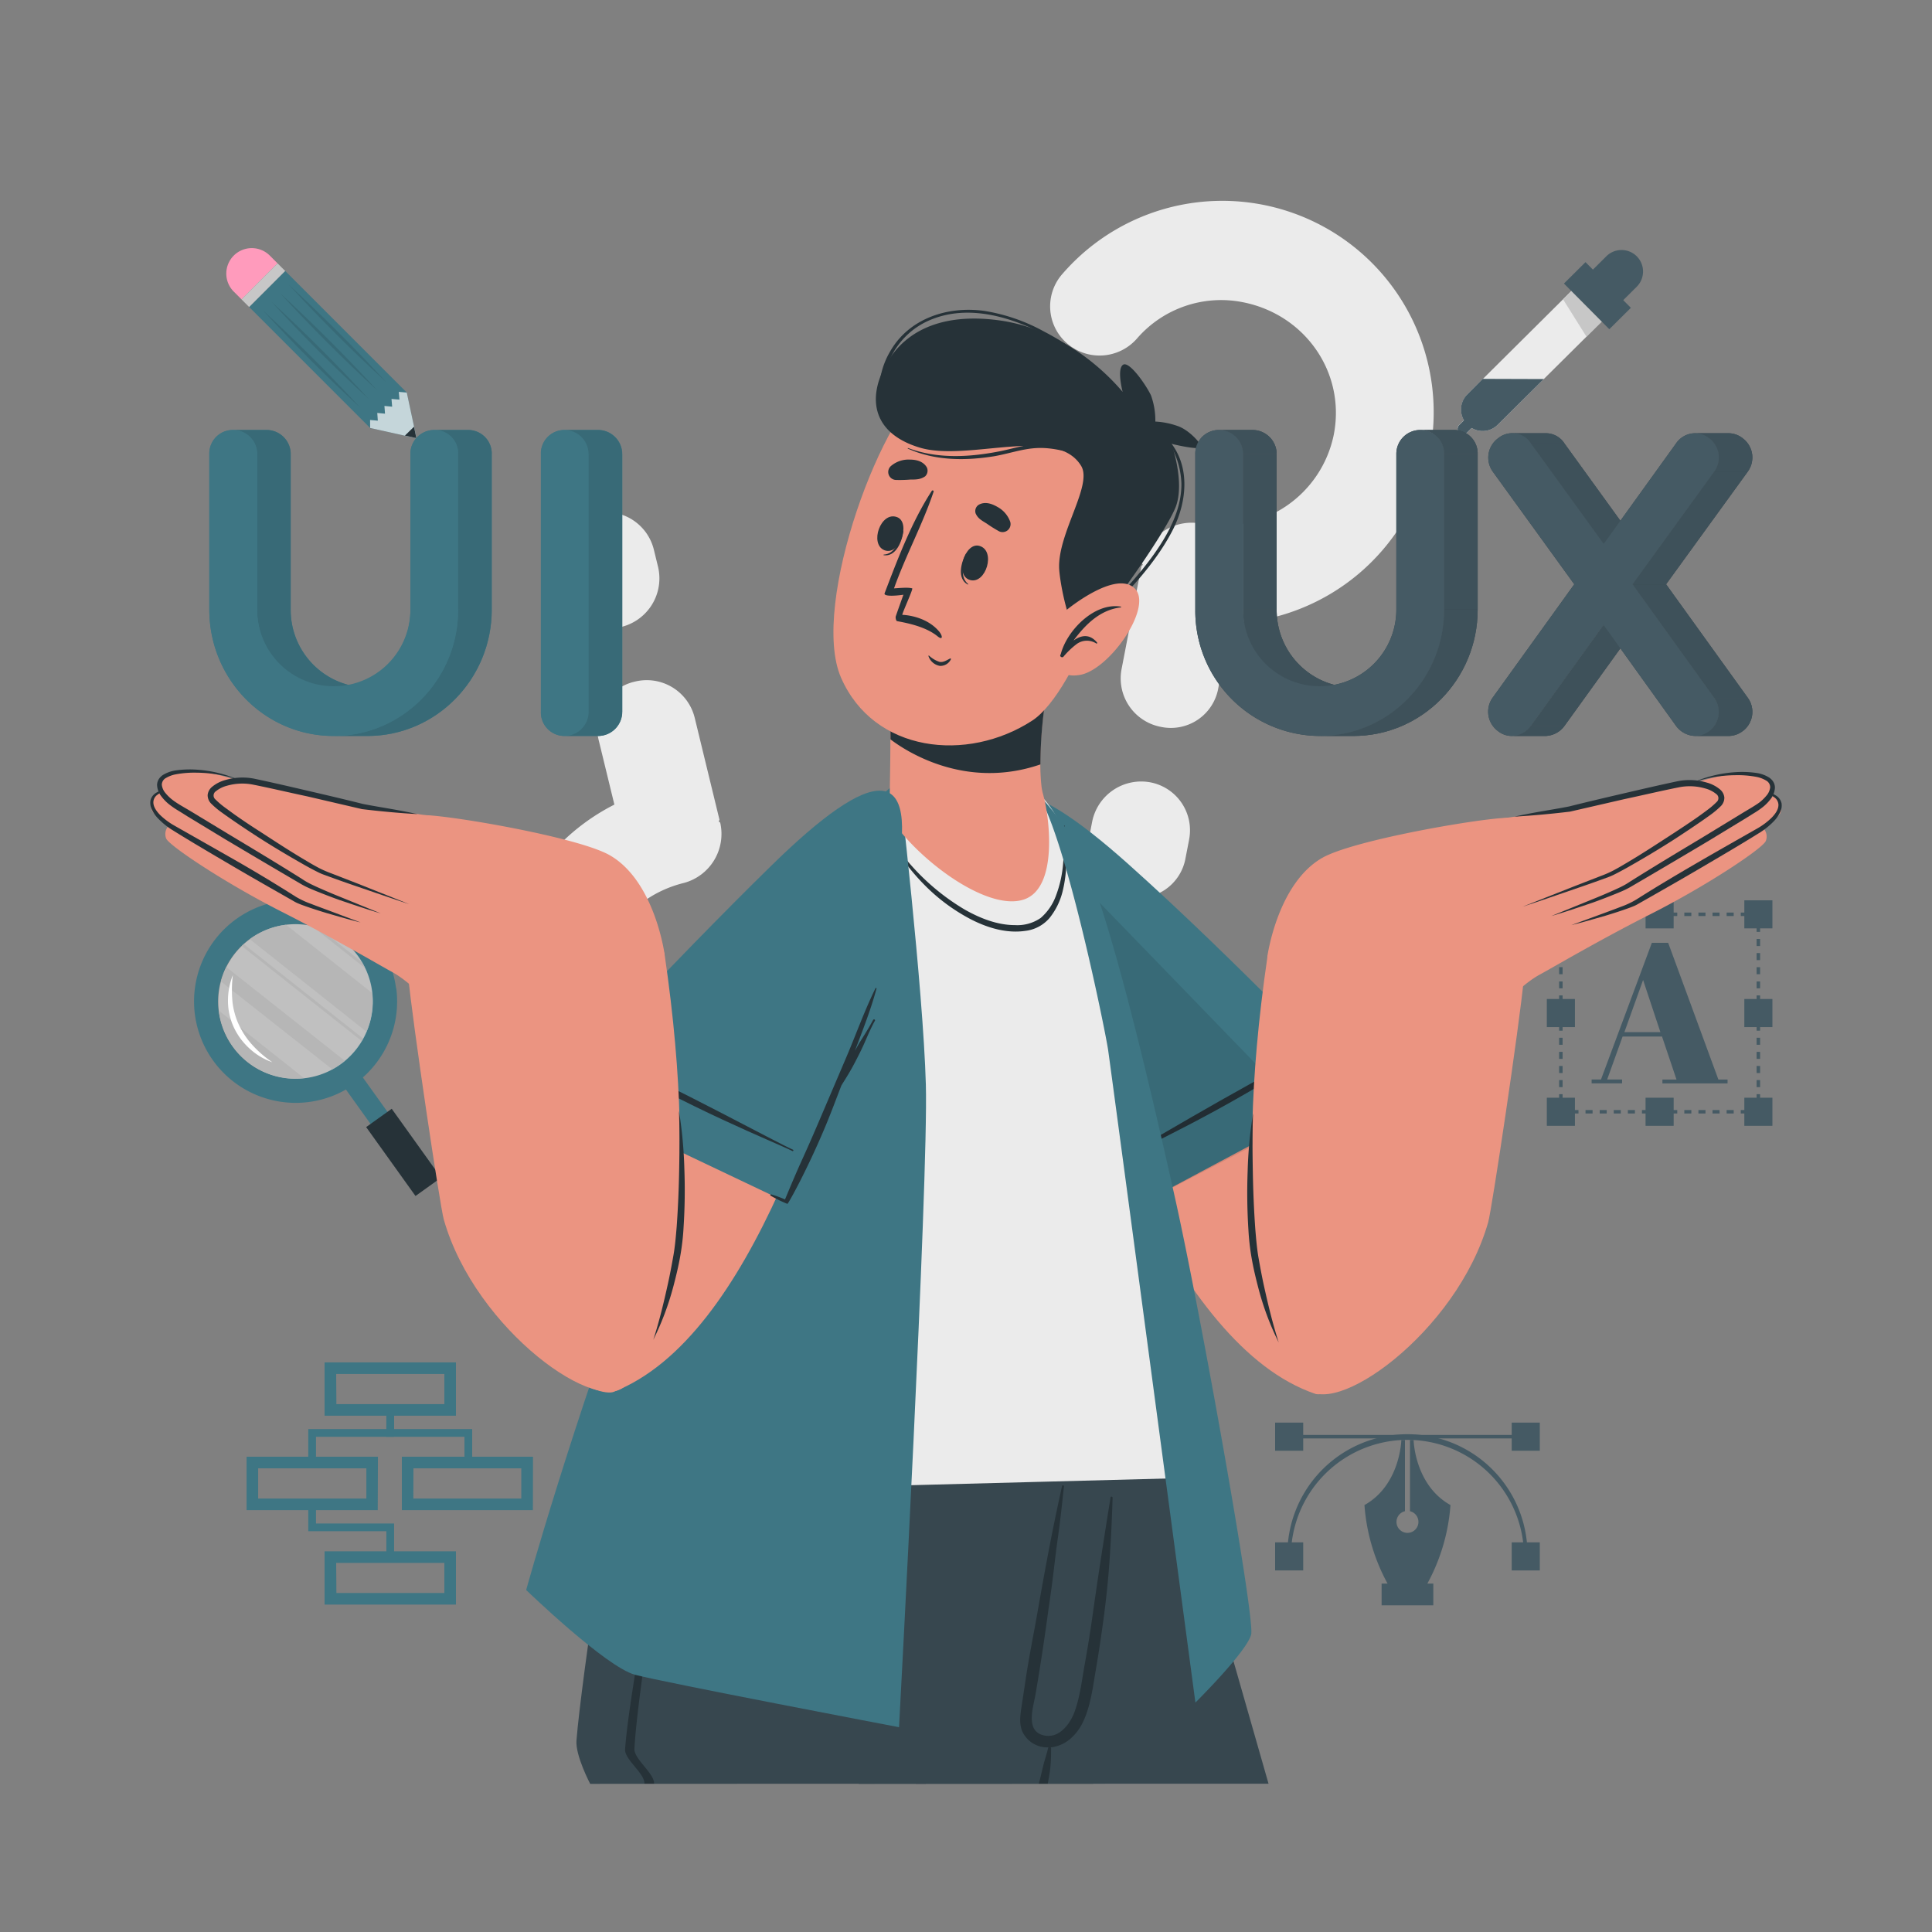 <svg xmlns="http://www.w3.org/2000/svg" viewBox="0 0 500 500"><rect x="0" y="0" width="500" height="500" fill="#808080" stroke="none"/><g id="freepik--background-complete--inject-84"><path d="M318.51,161.39,315.31,178a12.46,12.46,0,0,1-14.94,10.1,12.77,12.77,0,0,1-10.11-14.93l5.13-26.59c.05-.25.31-.2.36-.46-.21-.3-.21-.3-.16-.56a13.12,13.12,0,0,1,14.93-10.11,29.4,29.4,0,0,0,34.67-23c3.11-16.1-7.52-31.14-23.62-34.25a28.79,28.79,0,0,0-27.25,9.33,12.84,12.84,0,0,1-18.27,1.25,12.68,12.68,0,0,1-1-18,54.71,54.71,0,1,1,43.5,90.57Zm-10.79,56-.89,4.6a12.46,12.46,0,0,1-14.95,10.11,12.78,12.78,0,0,1-10.1-14.94l.89-4.6a12.94,12.94,0,0,1,14.93-10.11A12.62,12.62,0,0,1,307.72,217.37Z" style="fill:#ebebeb"></path><path d="M159,208.23l-4-16.44a12.46,12.46,0,0,1,9.39-15.41,12.78,12.78,0,0,1,15.4,9.38l6.39,26.31c.06.25-.2.31-.13.57.31.19.31.19.38.44a13.14,13.14,0,0,1-9.38,15.41c-15.94,3.88-25.77,19.66-22,35.34,3.87,15.94,19.79,25.2,35.73,21.32a28.77,28.77,0,0,0,20.9-19.81,12.83,12.83,0,0,1,16.09-8.73,12.69,12.69,0,0,1,8.42,15.9A54.71,54.71,0,1,1,159,208.23Zm-13.46-55.39-1.1-4.56a12.45,12.45,0,0,1,9.38-15.41,12.78,12.78,0,0,1,15.4,9.39l1.11,4.55a12.94,12.94,0,0,1-9.38,15.4A12.62,12.62,0,0,1,145.55,152.84Z" style="fill:#ebebeb"></path></g><g id="freepik--Tool--inject-84"><path d="M375.38,389.51a49.92,49.92,0,0,1-6.6,21.42h-9.06a49.75,49.75,0,0,1-6.6-21.42c9.3-5.2,9.54-16.84,9.54-16.84h.94V391.1a2.84,2.84,0,1,0,1.3,0V372.67h.94S366.08,384.31,375.38,389.51Z" style="fill:#455a64"></path><rect x="357.56" y="409.83" width="13.38" height="5.63" style="fill:#455a64"></rect><path d="M395.31,402.8h-.9a30.16,30.16,0,1,0-60.32,0h-.91a31.07,31.07,0,1,1,62.13,0Z" style="fill:#455a64"></path><rect x="332.94" y="371.36" width="61.92" height="0.9" style="fill:#455a64"></rect><rect x="330.45" y="399.61" width="6.37" height="6.37" style="fill:#455a64"></rect><path d="M337.27,406.43H330v-7.27h7.27Zm-6.37-.9h5.47v-5.47H330.9Z" style="fill:#455a64"></path><rect x="330.45" y="368.63" width="6.37" height="6.37" style="fill:#455a64"></rect><path d="M337.27,375.45H330v-7.28h7.27Zm-6.37-.91h5.47v-5.46H330.9Z" style="fill:#455a64"></path><rect x="391.68" y="399.61" width="6.37" height="6.37" style="fill:#455a64"></rect><path d="M398.5,406.43h-7.27v-7.27h7.27Zm-6.37-.9h5.46v-5.47h-5.46Z" style="fill:#455a64"></path><rect x="391.68" y="368.63" width="6.37" height="6.37" style="fill:#455a64"></rect><path d="M398.5,375.45h-7.27v-7.28h7.27Zm-6.37-.91h5.46v-5.46h-5.46Z" style="fill:#455a64"></path></g><g id="freepik--Text--inject-84"><polygon points="455.51 288.18 454.16 288.18 454.16 287.28 454.61 287.28 454.61 286.83 455.51 286.83 455.51 288.18" style="fill:#455a64"></polygon><path d="M452.33,288.18h-1.82v-.9h1.82Zm-3.65,0h-1.83v-.9h1.83Zm-3.65,0H443.2v-.9H445Zm-3.65,0h-1.83v-.9h1.83Zm-3.66,0H435.9v-.9h1.82Zm-3.65,0h-1.82v-.9h1.82Zm-3.65,0h-1.83v-.9h1.83Zm-3.65,0h-1.83v-.9h1.83Zm-3.65,0h-1.83v-.9h1.83Zm-3.66,0h-1.82v-.9h1.82Zm-3.65,0H414v-.9h1.82Zm-3.65,0h-1.83v-.9h1.83Zm-3.65,0h-1.83v-.9h1.83Z" style="fill:#455a64"></path><polygon points="404.86 288.18 403.5 288.18 403.5 286.83 404.4 286.83 404.4 287.28 404.86 287.28 404.86 288.18" style="fill:#455a64"></polygon><path d="M404.4,285h-.9v-1.83h.9Zm0-3.65h-.9v-1.83h.9Zm0-3.65h-.9v-1.83h.9Zm0-3.66h-.9v-1.82h.9Zm0-3.65h-.9v-1.82h.9Zm0-3.65h-.9v-1.83h.9Zm0-3.65h-.9v-1.83h.9Zm0-3.65h-.9v-1.83h.9Zm0-3.66h-.9V254h.9Zm0-3.65h-.9V250.3h.9Zm0-3.65h-.9v-1.83h.9Zm0-3.65h-.9V243h.9Zm0-3.66h-.9v-1.82h.9Z" style="fill:#455a64"></path><polygon points="404.4 237.52 403.5 237.52 403.5 236.17 404.86 236.17 404.86 237.07 404.4 237.07 404.4 237.52" style="fill:#455a64"></polygon><path d="M452.33,237.07h-1.82v-.9h1.82Zm-3.65,0h-1.83v-.9h1.83Zm-3.65,0H443.2v-.9H445Zm-3.65,0h-1.83v-.9h1.83Zm-3.66,0H435.9v-.9h1.82Zm-3.65,0h-1.82v-.9h1.82Zm-3.65,0h-1.83v-.9h1.83Zm-3.65,0h-1.83v-.9h1.83Zm-3.65,0h-1.83v-.9h1.83Zm-3.66,0h-1.82v-.9h1.82Zm-3.65,0H414v-.9h1.82Zm-3.65,0h-1.83v-.9h1.83Zm-3.65,0h-1.83v-.9h1.83Z" style="fill:#455a64"></path><polygon points="455.51 237.52 454.61 237.52 454.61 237.07 454.16 237.07 454.16 236.17 455.51 236.17 455.51 237.52" style="fill:#455a64"></polygon><path d="M455.51,285h-.9v-1.83h.9Zm0-3.65h-.9v-1.83h.9Zm0-3.65h-.9v-1.83h.9Zm0-3.66h-.9v-1.82h.9Zm0-3.65h-.9v-1.82h.9Zm0-3.65h-.9v-1.83h.9Zm0-3.65h-.9v-1.83h.9Zm0-3.65h-.9v-1.83h.9Zm0-3.66h-.9V254h.9Zm0-3.65h-.9v-1.82h.9Zm0-3.65h-.9v-1.83h.9Zm0-3.65h-.9V243h.9Zm0-3.66h-.9v-1.82h.9Z" style="fill:#455a64"></path><rect x="400.77" y="284.54" width="6.37" height="6.37" style="fill:#455a64"></rect><path d="M407.59,291.36h-7.27v-7.27h7.27Zm-6.37-.9h5.47V285h-5.47Z" style="fill:#455a64"></path><rect x="400.77" y="258.99" width="6.37" height="6.37" style="fill:#455a64"></rect><path d="M407.59,265.81h-7.27v-7.27h7.27Zm-6.37-.9h5.47v-5.47h-5.47Z" style="fill:#455a64"></path><rect x="400.77" y="233.44" width="6.37" height="6.37" style="fill:#455a64"></rect><path d="M407.59,240.26h-7.27V233h7.27Zm-6.37-.91h5.47v-5.46h-5.47Z" style="fill:#455a64"></path><rect x="451.88" y="284.54" width="6.37" height="6.37" style="fill:#455a64"></rect><path d="M458.7,291.36h-7.27v-7.27h7.27Zm-6.37-.9h5.46V285h-5.46Z" style="fill:#455a64"></path><rect x="451.88" y="258.99" width="6.37" height="6.37" style="fill:#455a64"></rect><path d="M458.7,265.81h-7.27v-7.27h7.27Zm-6.37-.9h5.46v-5.47h-5.46Z" style="fill:#455a64"></path><rect x="451.88" y="233.44" width="6.37" height="6.37" style="fill:#455a64"></rect><path d="M458.7,240.26h-7.27V233h7.27Zm-6.37-.91h5.46v-5.46h-5.46Z" style="fill:#455a64"></path><rect x="426.32" y="233.44" width="6.37" height="6.37" style="fill:#455a64"></rect><path d="M433.14,240.26h-7.27V233h7.27Zm-6.37-.91h5.47v-5.46h-5.47Z" style="fill:#455a64"></path><rect x="426.32" y="284.54" width="6.37" height="6.37" style="fill:#455a64"></rect><path d="M433.14,291.36h-7.27v-7.27h7.27Zm-6.37-.9h5.47V285h-5.47Z" style="fill:#455a64"></path><path d="M430.13,268.25h-10.2l-4,11.13h3.86v1h-7.88v-1h2.42L427.5,244h4.22l13,35.39h2.37v1H430.23v-1h3.65Zm-9.74-1.13h9.32l-4.48-13.5Z" style="fill:#455a64"></path></g><g id="freepik--Eyedropper--inject-84"><path d="M419.7,78.08l-32.09,31.85a5.56,5.56,0,1,1-7.84-7.89l32.08-31.87Z" style="fill:#ebebeb"></path><polygon points="419.7 78.08 410.58 87.13 404.51 77.45 411.85 70.17 419.7 78.08" style="fill:#c7c7c7"></polygon><path d="M377.64,112h0a1.42,1.42,0,0,1,0-2l7.26-7.21,2,2L379.64,112A1.42,1.42,0,0,1,377.64,112Z" style="fill:#ebebeb"></path><path d="M386.9,104.78,379.64,112a1.41,1.41,0,0,1-2-2l1.23-1.22,6-6Z" style="fill:#ebebeb"></path><rect x="405.08" y="72.59" width="16.66" height="7.86" transform="translate(176.4 -270.74) rotate(45.2)" style="fill:#455a64"></rect><path d="M416.93,80.82l-7.84-7.9,6.62-6.59a5.58,5.58,0,0,1,7.88,0h0a5.57,5.57,0,0,1,0,7.87Z" style="fill:#455a64"></path><path d="M399.53,98.1l-11.92,11.83a5.52,5.52,0,0,1-6.74.84L379.64,112a1.41,1.41,0,0,1-2-2l1.23-1.22a5.51,5.51,0,0,1,.88-6.73l4-4Z" style="fill:#455a64"></path></g><g id="freepik--Scheme--inject-84"><path d="M118,366.39H84v-13.8H118Zm-30.94-3H115v-7.8H87Z" style="fill:#3E7684"></path><path d="M97.76,390.83H63.81V377h34Zm-30.95-3h28V380H66.81Z" style="fill:#3E7684"></path><path d="M118,415.27H84V401.48H118Zm-30.94-3H115v-7.79H87Z" style="fill:#3E7684"></path><path d="M137.91,390.83H104V377h33.94Zm-30.94-3h27.94V380H107Z" style="fill:#3E7684"></path><polygon points="81.78 378.54 79.78 378.54 79.78 369.84 99.99 369.84 99.99 364.89 101.99 364.89 101.99 371.84 81.78 371.84 81.78 378.54" style="fill:#3E7684"></polygon><polygon points="122.2 378.54 120.2 378.54 120.2 371.84 99.99 371.84 99.99 364.89 101.99 364.89 101.99 369.84 122.2 369.84 122.2 378.54" style="fill:#3E7684"></polygon><polygon points="101.99 402.98 99.99 402.98 99.99 396.28 79.78 396.28 79.78 389.33 81.78 389.33 81.78 394.28 101.99 394.28 101.99 402.98" style="fill:#3E7684"></polygon></g><g id="freepik--magnifying-glass--inject-84"><rect x="92.75" y="276.03" width="5.38" height="19.24" transform="translate(339.37 462.29) rotate(144.39)" style="fill:#3E7684"></rect><polygon points="107.53 309.52 114.15 304.78 114.15 304.78 101.38 286.95 101.38 286.95 94.76 291.69 94.76 291.69 107.53 309.52" style="fill:#263238"></polygon><path d="M102.5,255.76a26.25,26.25,0,1,0-33.95,28.42,26.25,26.25,0,0,0,34-28.42Zm-7,9.41a20,20,0,1,1-1.34-15.23A20,20,0,0,1,95.52,265.17Z" style="fill:#3E7684"></path><g style="opacity:0.5"><path d="M56.76,255.9a20,20,0,1,0,23-16.45A20,20,0,0,0,56.76,255.9Z" style="fill:#fff"></path><path d="M56.63,261.55a20,20,0,0,0,16.58,17.32,19.74,19.74,0,0,0,5.47.15Z" style="fill:#ebebeb"></path><path d="M64.65,243.05,94.85,267a20,20,0,0,0,1.47-10L74,239.32A20,20,0,0,0,64.65,243.05Z" style="fill:#ebebeb"></path><path d="M57.18,254,86,276.74a19.89,19.89,0,0,0,3.25-2.19L58.56,250.28A19.68,19.68,0,0,0,57.18,254Z" style="fill:#ebebeb"></path><path d="M62.56,244.82l31.05,24.59c.13-.21.25-.41.37-.63L63.09,244.33C62.91,244.48,62.73,244.65,62.56,244.82Z" style="fill:#ebebeb"></path><path d="M80.71,239.63l13.78,10.92c-.25-.54-.54-1.07-.84-1.58l-11.21-8.88C81.87,239.91,81.3,239.76,80.71,239.63Z" style="fill:#ebebeb"></path></g><path d="M70.49,274.91a16.82,16.82,0,0,1-5.86-3.5,17.83,17.83,0,0,1-2.34-2.56,17.49,17.49,0,0,1-1.79-3,16.33,16.33,0,0,1-1.5-6.78,17.94,17.94,0,0,1,1.26-6.71,31.55,31.55,0,0,0-.12,6.65,17.94,17.94,0,0,0,.59,3.19,17.21,17.21,0,0,0,1.09,3,20.92,20.92,0,0,0,3.61,5.37A28.4,28.4,0,0,0,70.49,274.91Z" style="fill:#fff"></path></g><g id="freepik--Pencil--inject-84"><rect x="62.63" y="83.91" width="44.46" height="13.19" transform="translate(88.85 -33.5) rotate(45)" style="fill:#3E7684"></rect><path d="M62.5,77.47l-2-2a6.59,6.59,0,0,1,0-9.33h0a6.6,6.6,0,0,1,9.32,0l2,2Z" style="fill:#ff9bbc"></path><rect x="66.75" y="67.2" width="2.8" height="13.19" transform="translate(64.16 174.17) rotate(-135)" style="fill:#c7c7c7"></rect><path d="M95.79,110.76l9,2,3,.65-.62-2.94-1.9-8.88-2.06-.17s.17,2,.17,2l-2.06-.17s.17,2,.17,2l-2-.19s.15,2,.15,2l-2-.19s.15,2,.14,2l-2-.18S95.8,110.72,95.79,110.76Z" style="fill:#3E7684"></path><path d="M95.79,110.76l9,2,3,.65-.62-2.94-1.9-8.88-2.06-.17s.17,2,.17,2l-2.06-.17s.17,2,.17,2l-2-.19s.15,2,.15,2l-2-.19s.15,2,.14,2l-2-.18S95.8,110.72,95.79,110.76Z" style="fill:#fff;opacity:0.7"></path><polygon points="104.79 112.73 107.76 113.39 107.14 110.44 104.79 112.73" style="fill:#263238"></polygon><g style="opacity:0.1"><path d="M74.67,73.61Q87.81,85.7,99.92,98.86,86.77,86.79,74.67,73.61Z"></path><path d="M72.44,75.83Q85.6,87.92,97.69,101.09,84.54,89,72.44,75.83Z"></path><path d="M70.22,78.06q13.16,12.07,25.25,25.25Q82.32,91.24,70.22,78.06Z"></path><path d="M68,80.28q13.16,12.09,25.26,25.25Q80.08,93.46,68,80.28Z"></path></g></g><g id="freepik--Character--inject-84"><path d="M328.3,461.63H222.24q-1.31-5.11-2.57-10.08c-1-3.8-1.92-7.51-2.83-11.13-.2-.8-.42-1.61-.62-2.4-.7-2.77-1.38-5.47-2.06-8.1-.4-1.6-.8-3.17-1.19-4.73s-.81-3.14-1.2-4.66c-.11-.4-.2-.81-.31-1.2s-.21-.87-.32-1.3l-.4-1.57v0q-.23-.82-.42-1.62c-.27-1-.52-2-.77-3-.37-1.46-.74-2.88-1.09-4.26-.14-.61-.3-1.21-.45-1.81-.26-1-.5-1.9-.73-2.83-.16-.62-.31-1.22-.46-1.82-.63-2.43-1.2-4.71-1.74-6.85-.15-.57-.28-1.12-.43-1.65-.23-.93-.46-1.82-.67-2.68-.15-.54-.29-1.06-.41-1.57-.47-1.83-.9-3.5-1.26-5-.11-.39-.2-.77-.3-1.13-.24-1-.47-1.83-.66-2.59-.08-.31-.14-.61-.22-.88s-.15-.59-.22-.84-.09-.38-.13-.54-.14-.51-.19-.73l-.08-.32-.24-1H303.5s3.4,11.72,8.85,30.61c1.1,3.85,2.3,8,3.57,12.41C319.54,431,323.76,445.72,328.3,461.63Z" style="fill:#37474f"></path><path d="M239.61,461.63H237q-5.9-24.37-11.41-48.83c-.89-4-1.76-7.93-2.64-11.91l-.24-1.11c0-.2.26-.29.31-.08s.07.24.11.36c1.19,4.26,2.39,8.53,3.56,12.81C231.13,429.08,235.41,445.34,239.61,461.63Z" style="fill:#263238"></path><path d="M300.16,375.4l-4.56,22.8-3.74,18.71-6.35,31.89-.66,3.26-1.09,5.44-.82,4.13H222.23q-1.29-5.14-2.56-10.08c-1-3.8-1.92-7.51-2.83-11.13-.2-.8-.42-1.61-.62-2.4-.7-2.77-1.38-5.47-2.06-8.1-.4-1.6-.8-3.17-1.19-4.73s-.81-3.14-1.2-4.66c-.11-.4-.2-.81-.31-1.2s-.21-.87-.32-1.3l-.4-1.57v0q-.23-.82-.42-1.62c-.27-1-.52-2-.77-3-.37-1.46-.74-2.88-1.09-4.26-.16-.62-.3-1.21-.45-1.81-.26-1-.5-1.9-.73-2.83-.16-.62-.31-1.22-.46-1.82-.63-2.43-1.2-4.71-1.74-6.85-.15-.57-.28-1.12-.43-1.65-.23-.93-.46-1.82-.67-2.68-.15-.54-.29-1.06-.41-1.57-.47-1.83-.9-3.5-1.26-5-.11-.39-.2-.77-.3-1.13-.24-1-.47-1.83-.66-2.59-.08-.31-.14-.61-.22-.88s-.15-.59-.22-.84-.09-.38-.13-.54-.14-.51-.19-.73l-.08-.32-.24-1Z" style="fill:#263238"></path><path d="M300.17,375.36v0c0,.56-.43,6.72-1.42,16.11-.29,2.74-.62,5.75-1,9-.61,5.09-1.36,10.71-2.29,16.65-1.58,10.36-3.65,21.67-6.34,32.72q-1.44,6-3.12,11.77l-133.26.05s-3.86-7.34-3.55-11.22c1.21-15.58,10.32-75.06,10.32-75.06l120.89,0Z" style="fill:#37474f"></path><path d="M287.94,387.6c-.15,4.77-.35,9.53-.66,14.27-.32,5.15-.79,10.29-1.47,15.42,0,.19,0,.38-.06.56-.64,4.82-1.35,9.61-2.17,14.4-.76,4.46-1.33,9.27-3.3,13.4a13.28,13.28,0,0,1-3.12,4.21,9.27,9.27,0,0,1-4.26,2.2,5.35,5.35,0,0,1-.8.14h-.22a.28.28,0,0,1,.14.28c0,1.6,0,3.23-.19,4.81,0,.07,0,.14,0,.2-.16,1.39-.42,2.76-.67,4.13h-2.29a.26.26,0,0,1,0-.08c.4-1.51.74-3,1.11-4.54s.92-3.07,1.28-4.64c0-.07.07-.11.11-.15a7.09,7.09,0,0,1-6.88-4.31c-.77-2.05-.42-4.17-.11-6.27.42-2.72.82-5.45,1.24-8.18.77-5,1.78-10,2.67-15,.13-.75.27-1.52.4-2.27,1.79-10.15,3.66-20.3,5.9-30.35.08-.42.18-.83.27-1.25a.25.25,0,0,1,.49.07c-.07.67-.14,1.35-.22,2q-.58,5.77-1.38,11.53c-.65,4.5-1.09,9-1.72,13.53-.22,1.54-.43,3.07-.66,4.6-1,7.41-2.11,14.81-3.38,22.19-.59,3.43-2.72,9.57,2.21,10.63a5.06,5.06,0,0,0,3.35-.41c2.19-1.09,3.79-3.59,4.58-5.8,1.4-3.92,1.89-8.25,2.62-12.34q1.22-6.77,2.15-13.56h0c.81-5.66,1.64-11.31,2.53-16.95.44-2.88.9-5.75,1.35-8.63.22-1.33.43-2.66.65-4C287.49,387.24,287.94,387.32,287.94,387.6Z" style="fill:#263238"></path><path d="M182,423a67.11,67.11,0,0,0,16.44-2.21c2.48-.64,4.92-1.43,7.35-2.23a19.22,19.22,0,0,0,6.64-3.33c3.73-3.22,5.47-8.3,7.1-12.8a123.53,123.53,0,0,0,4.31-15.55c0-.27.43-.18.44.07A60.15,60.15,0,0,1,222,404.63c-1.34,4.87-3.14,10.31-7.08,13.73-4.14,3.59-9.76,4.85-15.06,5.51a69.35,69.35,0,0,1-17.92-.25A.3.3,0,0,1,182,423Z" style="fill:#263238"></path><path d="M172.73,387.06c-.3,7.46-7.79,50.79-8.54,65.55-.13,2.63,5.22,6.38,5.08,9h-2.5c.17-2.58-5.15-6.27-5-8.85,1-14.85,9.7-58.29,10.28-65.73A.33.33,0,0,1,172.73,387.06Z" style="fill:#263238"></path><path d="M284.94,221.33c46.75,42.33,80,78.82,79.54,95.4-1,37.17-20.59,45.19-24.07,44-36.86-12.51-60.3-82.69-75.79-125.08C249.23,193.58,271.56,209.21,284.94,221.33Z" style="fill: rgb(235, 148, 129);"></path><path d="M351.29,281.65,292.4,313.09s-24-52.34-32.15-83.63,4.37-30.29,31.79-5.8S351.29,281.65,351.29,281.65Z" style="fill:#3E7684"></path><path d="M339.29,272.57c-22.73,15.13-44.73,24.91-49.14,27.4-.21.12-.37-.23-.15-.33,4.45-2.23,28.64-17,49.12-27.45C339.35,272.07,339.51,272.42,339.29,272.57Z" style="fill:#263238"></path><path d="M338.42,289.19l-46,23.9s-24-52.34-32.17-83.63c-3-11.53-3.2-18.68-.88-21.88Z" style="opacity:0.1"></path><path d="M306.29,382.52l-148.45,3.89s-7.31-7.56-6.2-16.49c4.1-32.93,56.46-148.38,76.84-162.26,9.12-6.21,28.67-11.07,39.53-2.93,16.89,12.65,33.65,103.11,43.22,154.15C314,373.52,306.39,382.38,306.29,382.52Z" style="fill:#ebebeb"></path><path d="M229.38,215.11a57.88,57.88,0,0,0,20.33,20.31c4.08,2.3,8.48,4,13,4a10.61,10.61,0,0,0,6.63-1.86,13.92,13.92,0,0,0,4-5.92,30.07,30.07,0,0,0,1.8-8.24,74.5,74.5,0,0,0,.21-9.69c0-.12.16-.1.17,0,.14,3.06.5,6.13.43,9.19a32.89,32.89,0,0,1-1,8,17.85,17.85,0,0,1-3.31,6.65,9.71,9.71,0,0,1-6.3,3.36c-4.68.69-9.53-.68-13.94-2.92a48,48,0,0,1-11.92-8.74,56.61,56.61,0,0,1-10.24-14A.14.14,0,1,1,229.38,215.11Z" style="fill:#263238"></path><path d="M232.67,202s6.24,53.73,6.94,78.67S232.67,447,232.67,447s-60.76-11.56-68.32-13.57-28.18-21.94-28.18-21.94S183.72,239.72,232.67,202Z" style="fill:#3E7684"></path><path d="M268,204.73c7.25,9,18,61.67,18.78,67s22.59,168.9,22.59,168.9,13.4-13.28,14.43-17.64-13.07-83.13-19.59-112.45c-7.36-33.11-18.88-82.15-26.58-93.57A93.64,93.64,0,0,0,268,204.73Z" style="fill:#3E7684"></path><path d="M337.75,358.79C328,345.21,318.43,313.23,328,247.68c1.32-9.07,67.29-4.31,66.38,5.45-1.15,12.29-8.27,59.75-9.23,63.15C377,345,344.36,368,337.75,358.79Z" style="fill: rgb(235, 148, 129);"></path><path d="M330.93,347.43a72.51,72.51,0,0,1-5.29-14.17c-.64-2.45-1.23-4.91-1.67-7.4a61.34,61.34,0,0,1-.88-7.58,149.79,149.79,0,0,1-.2-15.13,113.18,113.18,0,0,1,1.4-15c-.2,5-.15,10-.06,15.06s.29,10,.65,15c.21,2.49.42,5,.84,7.39s.89,4.91,1.43,7.35C328.21,337.77,329.39,342.64,330.93,347.43Z" style="fill:#263238"></path><path d="M342.22,222c-11.7,6.67-14.25,25.67-14.25,25.67l51.4,24.22s10.63-15.14,19.3-19.77c2.52-1.35,15.41-8.93,28.39-15.49,14.73-7.44,29.23-17.13,29.93-19,1.35-3.59-3.66-7.56-14.76-4.89S410.38,224.37,409,224.58a9.63,9.63,0,0,1-1.4-.07h0c-.58-.23-10.47-13.07-17.8-12.85S350.32,217.4,342.22,222Z" style="fill: rgb(235, 148, 129);"></path><path d="M391,237.53s27.8-.58,32.48-4,35.86-19.61,37.29-23.16-3.67-7.56-14.77-4.9-31.84,11.62-33.23,11.83-25.64-3.27-28-2.92S391,237.53,391,237.53Z" style="fill: rgb(235, 148, 129);"></path><path d="M406.66,239.42c2.95-.73,5.88-1.59,8.81-2.43,1.46-.44,2.91-.9,4.36-1.39.72-.25,1.45-.5,2.17-.77.36-.13.72-.29,1.09-.44a11.31,11.31,0,0,0,1.06-.57c5.27-3,10.56-6,15.82-9.09s10.48-6.14,15.68-9.39a19.5,19.5,0,0,0,3.6-3,8.6,8.6,0,0,0,1.38-2,3.93,3.93,0,0,0,.43-2.47,3.16,3.16,0,0,0-1.46-2,6.79,6.79,0,0,0-2.19-.89,16.84,16.84,0,0,0-4.58-.35,19.45,19.45,0,0,1,4.46.76,6.5,6.5,0,0,1,1.95,1,2.43,2.43,0,0,1,1,1.65c.16,1.31-.77,2.6-1.77,3.61a18.09,18.09,0,0,1-3.52,2.66c-5.27,3-10.58,6-15.83,9.05s-10.49,6.16-15.65,9.44a22.17,22.17,0,0,1-4,1.88c-1.41.55-2.84,1.07-4.26,1.6Z" style="fill:#263238"></path><path d="M386.26,233.35s30.47-.75,35.15-4.16,35.86-19.61,37.28-23.17-3.67-7.55-14.77-4.89S412.09,212.75,410.69,213s-25.14-.72-27.47-.37S386.26,233.35,386.26,233.35Z" style="fill: rgb(235, 148, 129);"></path><path d="M401.46,237.08c3.59-1.06,7.12-2.26,10.66-3.46q2.64-.94,5.27-2,1.31-.51,2.61-1.08a21.82,21.82,0,0,0,2.54-1.33q9.65-5.64,19.28-11.38l9.58-5.82,2.38-1.48a21.78,21.78,0,0,0,2.38-1.62,11.61,11.61,0,0,0,2.08-2.12,5.17,5.17,0,0,0,1.11-3,3,3,0,0,0-.54-1.64,3.68,3.68,0,0,0-1.22-1.08,8.55,8.55,0,0,0-2.82-1,25.89,25.89,0,0,0-5.69-.23,32.57,32.57,0,0,0-10.9,2.65,34.71,34.71,0,0,1,10.93-1.87,26.13,26.13,0,0,1,5.47.44,7.69,7.69,0,0,1,2.43.91,2,2,0,0,1,1.11,1.78,3.91,3.91,0,0,1-.95,2.14,11.19,11.19,0,0,1-1.88,1.82c-1.4,1-3.1,1.94-4.68,2.91L441,216.48c-6.4,3.85-12.8,7.68-19.13,11.67a19.49,19.49,0,0,1-2.36,1.37c-.83.4-1.67.79-2.52,1.16q-2.55,1.13-5.15,2.17Z" style="fill:#263238"></path><path d="M386.51,234.3s26.3-6.85,30.65-10,26.34-12.9,27.67-16.21-3.42-7-13.75-4.56-22.59,5.46-23.89,5.66-21.8,3.09-24,3.42S386.51,234.3,386.51,234.3Z" style="fill: rgb(235, 148, 129);"></path><path d="M394.08,234.64c4.57-1.5,9.11-3.08,13.66-4.64q3.42-1.16,6.81-2.39l1.7-.62a15,15,0,0,0,1.69-.75c1.09-.54,2.15-1.13,3.2-1.71,4.2-2.38,8.34-4.84,12.39-7.45,2-1.31,4-2.63,6-4,1-.68,2-1.38,3-2.1a22.54,22.54,0,0,0,2.88-2.42,3.08,3.08,0,0,0,.85-2.17,3.13,3.13,0,0,0-1.09-2.06,9.06,9.06,0,0,0-3.49-1.81,15.65,15.65,0,0,0-7.51-.34c-4.74,1-9.4,2.09-14.09,3.18s-9.42,2.2-14,3.35c-2.33.46-4.72.85-7.08,1.26s-4.74.86-7.09,1.38c4.82-.28,9.58-.72,14.4-1.3l14.09-3.24c4.69-1,9.39-2.11,14.07-3.05a14.32,14.32,0,0,1,6.76.27,7.54,7.54,0,0,1,2.89,1.43,1.31,1.31,0,0,1,.14,2.1,21.1,21.1,0,0,1-2.63,2.23c-.95.72-1.92,1.42-2.9,2.1-2,1.37-4,2.7-6,4-4,2.6-8,5.23-12.17,7.67-1,.61-2.07,1.21-3.12,1.77a28.94,28.94,0,0,1-3.25,1.41l-6.72,2.61Z" style="fill:#263238"></path><path d="M265,232.78c-9.27,3.15-26.94-9.79-34.49-20.92-.52-.76-.1-9.37-.08-19.85,0-6.36-.18-13.44-.8-19.9-.13-1.32,41.41,6,41.41,6s-2.68,13.9-1.53,25.15a14.13,14.13,0,0,0,.53,2.62c0,.12.07.26.1.43C271.47,211.22,274,229.73,265,232.78Z" style="fill: rgb(235, 148, 129);"></path><path d="M271.08,178.07a113,113,0,0,0-1.82,19.76c-19.67,6.76-35.19-3.72-38.8-6.48,0-6.19-.2-13-.79-19.23Z" style="fill:#263238"></path><path d="M290.82,124.13c2.06,14.93-12.08,54.83-23.68,62.36-16.81,10.93-41,8.33-49.49-11.13-8.19-18.86,11.15-70.53,23.8-77C260.08,88.74,287.8,102.07,290.82,124.13Z" style="fill: rgb(235, 148, 129);"></path><path d="M250.05,143.22c.06-.09.16.2.12.31-1,2.65-1.74,5.86.37,7.6.07.05,0,.19-.08.14C247.65,149.82,248.66,145.57,250.05,143.22Z" style="fill:#263238"></path><path d="M253.42,141.26c4.43,1.18,1.74,10-2.36,8.85S249.71,140.27,253.42,141.26Z" style="fill:#263238"></path><path d="M233.76,137.41c0-.11-.25.07-.28.18-.73,2.75-2,5.77-4.76,5.94-.08,0-.11.14,0,.16C231.83,144.16,233.51,140.13,233.76,137.41Z" style="fill:#263238"></path><path d="M232.18,133.84c-4.27-1.64-7.24,7-3.28,8.56S235.77,135.22,232.18,133.84Z" style="fill:#263238"></path><path d="M258.56,137.5a34.11,34.11,0,0,1-3.2-2c-1.22-.77-2.27-1.26-2.87-2.64a1.94,1.94,0,0,1,.81-2.23c1.6-.89,3.33-.31,4.84.56a7.1,7.1,0,0,1,3.31,3.86A2.07,2.07,0,0,1,258.56,137.5Z" style="fill:#263238"></path><path d="M231.85,124.21a33.72,33.72,0,0,0,3.76-.1c1.44,0,2.6,0,3.82-.84a2,2,0,0,0,.42-2.33c-.94-1.58-2.72-2-4.46-2a7,7,0,0,0-4.81,1.66A2.06,2.06,0,0,0,231.85,124.21Z" style="fill:#263238"></path><path d="M242.62,164.66c-3-2.44-7.57-3.38-10.47-3.91-.3-.15-.39-.85-.35-1.16v0c0-.1,2-5.67,2-5.67-.87.14-5.25.66-4.86-.4,3.34-8.75,7-18.47,12.2-26.47a.26.26,0,0,1,.47.22c-2.87,8.53-7.22,16.5-10.24,25,1.37-.08,3.64-.32,4.71,0,.27.18-2.39,5.9-2.58,6.85,0,0,6,.08,9.55,4.32C244,164.59,244.05,165.82,242.62,164.66Z" style="fill:#263238"></path><path d="M245.87,170.43c-.85.42-1.76,1.08-2.76.85a7.38,7.38,0,0,1-2.67-1.6.1.1,0,0,0-.16.1,3.79,3.79,0,0,0,2.94,2.55,3,3,0,0,0,2.87-1.7C246.18,170.49,246,170.37,245.87,170.43Z" style="fill:#263238"></path><path d="M274.1,146.93c-.26-9.07,8.68-21.37,5.72-26.32-6.42-10.71-29.3-1-41.8-4.77-12.11-3.65-13.76-12.67-8.56-21.8S245,80.87,259.22,83c14.68,2.23,25.74,11.82,31.32,18.42,0,0-1.54-5.83.07-7s6.08,5.36,7.27,7.92A19,19,0,0,1,299,109.1a20.24,20.24,0,0,1,5.7,1.13c3.05,1,6.18,4.62,6.18,5.41s-4.58,0-7.71-.79c0,0,3.4,9.41,1.26,15.91s-21.87,34.41-24.41,34C276.78,164.22,274.21,150.61,274.1,146.93Z" style="fill:#263238"></path><path d="M302.26,113.69c-.09-.1-.28,0-.21.13a21.63,21.63,0,0,1,3.7,11.26c.07,4.79-1.68,9.4-4,13.51-4.56,8-11.15,14.49-17.24,21.29-.17.2.16.51.35.32,6.91-6.79,14.11-14.26,18.59-22.93C307.26,129.87,308.22,120.31,302.26,113.69Z" style="fill:#263238"></path><path d="M281.27,117.59a30.83,30.83,0,0,0-11.19-2.66c-3.68-.19-7.26,1-10.83,1.76-8,1.62-16.44,2.19-24.23-.74-.1,0-.15.11-.06.15,7,3.15,14.74,3.17,22.17,2,3.75-.62,7.53-2,11.32-2.15,4.32-.19,8.49,1.16,12.59,2.33A.34.34,0,0,0,281.27,117.59Z" style="fill:#263238"></path><path d="M284.14,95.71a60,60,0,0,0-13.93-9.9,47.35,47.35,0,0,0-15.47-5.35c-9.41-1.3-19.4,1.87-24.33,10.42a20.48,20.48,0,0,0-2.48,14.53.26.26,0,0,0,.52-.1c-1.2-9.19,3.25-18.51,11.91-22.34,9.3-4.12,19.77-1.43,28.49,2.86a87.31,87.31,0,0,1,15.25,9.93S284.17,95.74,284.14,95.71Z" style="fill:#263238"></path><path d="M276,157.88s12.66-10.47,17.65-5.61-7,21.79-14.65,22.46a7.29,7.29,0,0,1-8.37-6.39Z" style="fill: rgb(235, 148, 129);"></path><path d="M290.09,157a.1.1,0,0,1,0,.19c-5.39.63-9.18,4.42-12.26,8.58,1.94-1.39,4.18-1.83,6.11.55.1.12-.08.29-.21.22a4.48,4.48,0,0,0-5.17.2,21.24,21.24,0,0,0-3.35,3.22c-.34.37-1.06-.08-.76-.53l.07-.11C276.09,163.15,283.28,155.83,290.09,157Z" style="fill:#263238"></path><path d="M206.63,221.32c-44.73,44.46-76.23,80.22-75,96.76,2.72,37.08,23.75,43.48,27.17,42.14C195,346,214.09,277.76,227.6,234.69,241,191.94,219.44,208.59,206.63,221.32Z" style="fill: rgb(235, 148, 129);"></path><path d="M143.15,282.42l60.3,28.67s21.52-51.16,28.22-82.8-5.78-30-32-4.31S143.15,282.42,143.15,282.42Z" style="fill:#3E7684"></path><path d="M154.72,272.79c23.41,14.06,45.84,22.81,50.36,25.1.22.1.37-.25.14-.35-4.55-2-29.4-15.68-50.34-25.13C154.64,272.3,154.5,272.66,154.72,272.79Z" style="fill:#263238"></path><path d="M199.56,309.1a30.92,30.92,0,0,1,3.6,1.31c4.77-11.48,3.94-8.86,8.82-20.29q3.59-8.4,7.17-16.8c2.47-5.83,4.63-11.87,7.42-17.55a.14.14,0,0,1,.26.11c-1.46,5.45-3.59,10.79-5.58,16.09.46-.83.9-1.68,1.42-2.49,1.15-1.81,2.28-3.62,3.29-5.52.15-.29.63-.1.47.2-1,1.81-1.79,3.66-2.61,5.54s-1.75,3.69-2.7,5.51-1.94,3.43-3,5.11l-.38.63c-1.28,3.32-2.52,6.65-3.88,9.95-4.77,11.53-9.88,20.7-10.08,20.66a31.28,31.28,0,0,1-4.37-2.14C199.26,309.32,199.4,309.1,199.56,309.1Z" style="fill:#263238"></path><path d="M162.25,358.1C172,344.52,181.57,312.54,172,247c-1.32-9.07-67.29-4.31-66.38,5.45,1.15,12.29,8.27,59.75,9.23,63.15C123,344.31,155.64,367.31,162.25,358.1Z" style="fill: rgb(235, 148, 129);"></path><path d="M169.07,346.74a72.51,72.51,0,0,0,5.29-14.17c.64-2.45,1.23-4.91,1.67-7.4a60.9,60.9,0,0,0,.88-7.58,149.75,149.75,0,0,0,.2-15.13,113.18,113.18,0,0,0-1.4-15c.2,5,.15,10,.06,15.06s-.29,10-.65,15c-.21,2.49-.42,5-.84,7.39s-.89,4.92-1.43,7.35C171.79,337.08,170.61,342,169.07,346.74Z" style="fill:#263238"></path><path d="M157.78,221.32C169.48,228,172,247,172,247l-51.4,24.22s-10.63-15.14-19.3-19.77c-2.52-1.35-15.41-8.93-28.39-15.49C58.21,228.51,43.71,218.82,43,217c-1.35-3.59,3.66-7.56,14.76-4.89S89.62,223.68,91,223.89a9.63,9.63,0,0,0,1.4-.07h0c.58-.23,10.47-13.07,17.8-12.85S149.68,216.71,157.78,221.32Z" style="fill: rgb(235, 148, 129);"></path><path d="M109.05,236.84s-27.8-.58-32.48-4-35.86-19.6-37.29-23.16,3.67-7.56,14.77-4.89,31.84,11.61,33.23,11.82,25.64-3.27,28-2.92S109.05,236.84,109.05,236.84Z" style="fill: rgb(235, 148, 129);"></path><path d="M93.34,238.73c-3-.73-5.88-1.59-8.81-2.43-1.46-.44-2.91-.9-4.36-1.39-.72-.25-1.45-.5-2.17-.77-.36-.13-.72-.29-1.09-.44a11.31,11.31,0,0,1-1.06-.57c-5.27-3-10.56-6-15.82-9.09s-10.48-6.14-15.68-9.39a19.5,19.5,0,0,1-3.6-3,8.6,8.6,0,0,1-1.38-2,3.93,3.93,0,0,1-.43-2.47,3.16,3.16,0,0,1,1.46-2,7,7,0,0,1,2.19-.89,16.84,16.84,0,0,1,4.58-.35,20.6,20.6,0,0,0-4.46.76,6.5,6.5,0,0,0-2,1,2.45,2.45,0,0,0-1,1.65c-.16,1.31.77,2.6,1.77,3.61A18.09,18.09,0,0,0,45,213.59c5.27,3,10.58,6,15.83,9s10.49,6.16,15.65,9.44a22.17,22.17,0,0,0,4,1.88c1.41.55,2.84,1.07,4.26,1.6Z" style="fill:#263238"></path><path d="M113.74,232.67s-30.47-.76-35.15-4.17-35.86-19.61-37.28-23.16,3.67-7.56,14.77-4.9,31.83,11.62,33.23,11.83,25.14-.72,27.47-.37S113.74,232.67,113.74,232.67Z" style="fill: rgb(235, 148, 129);"></path><path d="M98.54,236.39c-3.59-1.06-7.12-2.26-10.66-3.46q-2.64-.94-5.27-2-1.31-.51-2.61-1.08a21.82,21.82,0,0,1-2.54-1.33q-9.64-5.64-19.28-11.38l-9.58-5.81-2.38-1.49a21.78,21.78,0,0,1-2.38-1.62,11.3,11.3,0,0,1-2.08-2.12,5.13,5.13,0,0,1-1.11-2.95,3,3,0,0,1,.54-1.65,3.68,3.68,0,0,1,1.22-1.08,8.79,8.79,0,0,1,2.82-1,25.89,25.89,0,0,1,5.69-.23,32.57,32.57,0,0,1,10.9,2.65,34.71,34.71,0,0,0-10.93-1.87,26.13,26.13,0,0,0-5.47.44,7.69,7.69,0,0,0-2.43.91,2,2,0,0,0-1.11,1.78,3.94,3.94,0,0,0,.95,2.15,11.13,11.13,0,0,0,1.88,1.81c1.4,1.06,3.1,1.95,4.68,2.91L59,215.79c6.4,3.85,12.8,7.68,19.13,11.67a19.49,19.49,0,0,0,2.36,1.37c.83.4,1.67.79,2.52,1.16q2.55,1.13,5.15,2.17Z" style="fill:#263238"></path><path d="M113.49,233.61s-26.3-6.84-30.65-10-26.34-12.9-27.67-16.21,3.42-7,13.75-4.56,22.59,5.46,23.89,5.66,21.8,3.09,24,3.42S113.49,233.61,113.49,233.61Z" style="fill: rgb(235, 148, 129);"></path><path d="M105.92,234c-4.57-1.5-9.11-3.08-13.66-4.63q-3.42-1.17-6.81-2.4l-1.7-.62a15,15,0,0,1-1.69-.75c-1.09-.54-2.15-1.12-3.2-1.71-4.2-2.38-8.34-4.84-12.39-7.45-2-1.3-4-2.62-6-4-1-.69-2-1.38-3-2.11a21.75,21.75,0,0,1-2.88-2.42,3.06,3.06,0,0,1-.85-2.17,3.15,3.15,0,0,1,1.09-2.06,9.06,9.06,0,0,1,3.49-1.81,15.65,15.65,0,0,1,7.51-.34c4.74,1,9.4,2.09,14.09,3.18s9.42,2.2,14,3.35c2.33.46,4.72.85,7.08,1.26s4.74.86,7.09,1.38c-4.82-.28-9.58-.72-14.4-1.3L79.6,206.12c-4.69-1-9.39-2.11-14.07-3.05a14.32,14.32,0,0,0-6.76.27,7.54,7.54,0,0,0-2.89,1.43,1.32,1.32,0,0,0-.14,2.11,21.94,21.94,0,0,0,2.63,2.22c1,.72,1.92,1.42,2.9,2.1q2.94,2.06,6,4c4,2.6,8,5.23,12.17,7.67,1,.61,2.07,1.21,3.12,1.77a28.94,28.94,0,0,0,3.25,1.41l6.72,2.61Z" style="fill:#263238"></path></g><g id="freepik--UX--inject-84"><rect x="321.71" y="117.5" width="8.68" height="40.27" style="fill:#37474f"></rect><path d="M315.48,111.28h8.68a6.25,6.25,0,0,1,6.24,6.22h-8.69A6.24,6.24,0,0,0,315.48,111.28Z" style="fill:#37474f"></path><path d="M321.71,157.77h8.69a20,20,0,0,0,19.82,20.13h-8.68A20,20,0,0,1,321.71,157.77Z" style="fill:#37474f"></path><path d="M373.74,157.77h8.68c0,18-14.37,32.7-32.2,32.7h-8.68C359.37,190.47,373.74,175.75,373.74,157.77Z" style="fill:#37474f"></path><rect x="373.74" y="117.5" width="8.68" height="40.27" style="fill:#37474f"></rect><path d="M367.61,111.28h8.68a6.08,6.08,0,0,1,6.13,6.22h-8.68A6.08,6.08,0,0,0,367.61,111.28Z" style="fill:#37474f"></path><g style="opacity:0.1"><polygon points="321.71 117.5 330.4 117.5 330.4 157.77 326.06 159.1 321.71 157.77 321.71 117.5" style="fill:#37474f"></polygon><path d="M315.48,111.28h8.68a6.25,6.25,0,0,1,6.24,6.22h-8.69A6.24,6.24,0,0,0,315.48,111.28Z" style="fill:#37474f"></path><path d="M321.71,157.77h8.69a20,20,0,0,0,19.82,20.13h-8.68A20,20,0,0,1,321.71,157.77Z" style="fill:#37474f"></path><path d="M373.74,157.77h8.68c0,18-14.37,32.7-32.2,32.7h-8.68C359.37,190.47,373.74,175.75,373.74,157.77Z" style="fill:#37474f"></path><polygon points="373.74 117.5 382.42 117.5 382.42 157.77 378.08 159.49 373.74 157.77 373.74 117.5" style="fill:#37474f"></polygon><path d="M367.61,111.28h8.68a6.08,6.08,0,0,1,6.13,6.22h-8.68A6.08,6.08,0,0,0,367.61,111.28Z" style="fill:#37474f"></path></g><path d="M367.61,111.28a6.08,6.08,0,0,1,6.13,6.22v40.27c0,18-14.37,32.7-32.2,32.7a32.4,32.4,0,0,1-32.2-32.7V117.5a6.09,6.09,0,0,1,6.14-6.22,6.24,6.24,0,0,1,6.23,6.22v40.27a19.83,19.83,0,1,0,39.66,0V117.5A6.18,6.18,0,0,1,367.61,111.28Z" style="fill:#37474f"></path><path d="M396.21,187.86h8.68a6.35,6.35,0,0,1-4.91,2.61H391.3A6.35,6.35,0,0,0,396.21,187.86Z" style="fill:#37474f"></path><path d="M391.39,112.12h8.68a5.7,5.7,0,0,1,4.82,2.66h-8.68A5.71,5.71,0,0,0,391.39,112.12Z" style="fill:#37474f"></path><polygon points="415.04 161.73 423.72 161.73 404.89 187.86 396.21 187.86 415.04 161.73" style="fill:#37474f"></polygon><polygon points="396.21 114.78 404.89 114.78 423.72 140.8 415.04 140.8 396.21 114.78" style="fill:#37474f"></polygon><path d="M442.33,189.22H451a6.21,6.21,0,0,1-3.56,1.25h-8.69A6.22,6.22,0,0,0,442.33,189.22Z" style="fill:#37474f"></path><path d="M438.66,112.12h8.68a6,6,0,0,1,3.67,1.3h-8.68A6,6,0,0,0,438.66,112.12Z" style="fill:#37474f"></path><polygon points="422.5 151.21 431.18 151.21 452.35 180.62 443.66 180.62 422.5 151.21" style="fill:#37474f"></polygon><polygon points="443.66 122.02 452.35 122.02 431.18 151.21 422.5 151.21 443.66 122.02" style="fill:#37474f"></polygon><path d="M443.66,180.62h8.69a6.21,6.21,0,0,1-1.34,8.6h-8.68A6.2,6.2,0,0,0,443.66,180.62Z" style="fill:#37474f"></path><path d="M442.33,113.42H451a6.19,6.19,0,0,1,1.34,8.6h-8.69A6.18,6.18,0,0,0,442.33,113.42Z" style="fill:#37474f"></path><g style="opacity:0.1"><path d="M396.21,187.86h8.68a6.35,6.35,0,0,1-4.91,2.61H391.3A6.35,6.35,0,0,0,396.21,187.86Z" style="fill:#37474f"></path><path d="M391.39,112.12h8.68a5.7,5.7,0,0,1,4.82,2.66h-8.68A5.71,5.71,0,0,0,391.39,112.12Z" style="fill:#37474f"></path><polygon points="415.04 161.73 423.72 161.73 404.89 187.86 396.21 187.86 415.04 161.73" style="fill:#37474f"></polygon><polygon points="396.21 114.78 404.89 114.78 423.72 140.8 415.04 140.8 396.21 114.78" style="fill:#37474f"></polygon><path d="M442.33,189.22H451a6.21,6.21,0,0,1-3.56,1.25h-8.69A6.22,6.22,0,0,0,442.33,189.22Z" style="fill:#37474f"></path><path d="M438.66,112.12h8.68a6,6,0,0,1,3.67,1.3h-8.68A6,6,0,0,0,438.66,112.12Z" style="fill:#37474f"></path><polygon points="422.5 151.21 431.18 151.21 452.35 180.62 443.66 180.62 422.5 151.21" style="fill:#37474f"></polygon><polygon points="443.66 122.02 448.56 120.16 452.35 122.02 431.18 151.21 427.53 152.69 422.5 151.21 443.66 122.02" style="fill:#37474f"></polygon><path d="M443.66,180.62h8.69a6.21,6.21,0,0,1-1.34,8.6h-8.68A6.2,6.2,0,0,0,443.66,180.62Z" style="fill:#37474f"></path><path d="M442.33,113.42H451a6.19,6.19,0,0,1,1.34,8.6h-8.69A6.18,6.18,0,0,0,442.33,113.42Z" style="fill:#37474f"></path></g><path d="M438.66,112.12a6,6,0,0,1,3.67,1.3,6.18,6.18,0,0,1,1.33,8.6L422.5,151.21l21.16,29.41a6.24,6.24,0,0,1-4.9,9.85,6.35,6.35,0,0,1-5-2.61L415,161.73l-18.83,26.13a6.35,6.35,0,0,1-4.91,2.61,5.71,5.71,0,0,1-3.56-1.25,6.23,6.23,0,0,1-1.45-8.6l21.17-29.41L386.29,122a6.21,6.21,0,0,1,1.45-8.6,5.81,5.81,0,0,1,3.65-1.3,5.71,5.71,0,0,1,4.82,2.66l18.83,26,18.72-26A6,6,0,0,1,438.66,112.12Z" style="fill:#37474f"></path><rect x="321.71" y="117.5" width="8.68" height="40.27" style="fill:#455a64"></rect><path d="M315.48,111.28h8.68a6.25,6.25,0,0,1,6.24,6.22h-8.69A6.24,6.24,0,0,0,315.48,111.28Z" style="fill:#455a64"></path><path d="M321.71,157.77h8.69a20,20,0,0,0,19.82,20.13h-8.68A20,20,0,0,1,321.71,157.77Z" style="fill:#455a64"></path><path d="M373.74,157.77h8.68c0,18-14.37,32.7-32.2,32.7h-8.68C359.37,190.47,373.74,175.75,373.74,157.77Z" style="fill:#455a64"></path><rect x="373.74" y="117.5" width="8.68" height="40.27" style="fill:#455a64"></rect><path d="M367.61,111.28h8.68a6.08,6.08,0,0,1,6.13,6.22h-8.68A6.08,6.08,0,0,0,367.61,111.28Z" style="fill:#455a64"></path><g style="opacity:0.1"><polygon points="321.71 117.5 330.4 117.5 330.4 157.77 326.06 159.1 321.71 157.77 321.71 117.5"></polygon><path d="M315.48,111.28h8.68a6.25,6.25,0,0,1,6.24,6.22h-8.69A6.24,6.24,0,0,0,315.48,111.28Z"></path><path d="M321.71,157.77h8.69a20,20,0,0,0,19.82,20.13h-8.68A20,20,0,0,1,321.71,157.77Z"></path><path d="M373.74,157.77h8.68c0,18-14.37,32.7-32.2,32.7h-8.68C359.37,190.47,373.74,175.75,373.74,157.77Z"></path><polygon points="373.74 117.5 382.42 117.5 382.42 157.77 378.08 159.49 373.74 157.77 373.74 117.5"></polygon><path d="M367.61,111.28h8.68a6.08,6.08,0,0,1,6.13,6.22h-8.68A6.08,6.08,0,0,0,367.61,111.28Z"></path></g><path d="M367.61,111.28a6.08,6.08,0,0,1,6.13,6.22v40.27c0,18-14.37,32.7-32.2,32.7a32.4,32.4,0,0,1-32.2-32.7V117.5a6.09,6.09,0,0,1,6.14-6.22,6.24,6.24,0,0,1,6.23,6.22v40.27a19.83,19.83,0,1,0,39.66,0V117.5A6.18,6.18,0,0,1,367.61,111.28Z" style="fill:#455a64"></path><path d="M396.21,187.86h8.68a6.35,6.35,0,0,1-4.91,2.61H391.3A6.35,6.35,0,0,0,396.21,187.86Z" style="fill:#455a64"></path><path d="M391.39,112.12h8.68a5.7,5.7,0,0,1,4.82,2.66h-8.68A5.71,5.71,0,0,0,391.39,112.12Z" style="fill:#455a64"></path><polygon points="415.04 161.73 423.72 161.73 404.89 187.86 396.21 187.86 415.04 161.73" style="fill:#455a64"></polygon><polygon points="396.21 114.78 404.89 114.78 423.72 140.8 415.04 140.8 396.21 114.78" style="fill:#455a64"></polygon><path d="M442.33,189.22H451a6.21,6.21,0,0,1-3.56,1.25h-8.69A6.22,6.22,0,0,0,442.33,189.22Z" style="fill:#455a64"></path><path d="M438.66,112.12h8.68a6,6,0,0,1,3.67,1.3h-8.68A6,6,0,0,0,438.66,112.12Z" style="fill:#455a64"></path><polygon points="422.5 151.21 431.18 151.21 452.35 180.62 443.66 180.62 422.5 151.21" style="fill:#455a64"></polygon><polygon points="443.66 122.02 452.35 122.02 431.18 151.21 422.5 151.21 443.66 122.02" style="fill:#455a64"></polygon><path d="M443.66,180.62h8.69a6.21,6.21,0,0,1-1.34,8.6h-8.68A6.2,6.2,0,0,0,443.66,180.62Z" style="fill:#455a64"></path><path d="M442.33,113.42H451a6.19,6.19,0,0,1,1.34,8.6h-8.69A6.18,6.18,0,0,0,442.33,113.42Z" style="fill:#455a64"></path><g style="opacity:0.1"><path d="M396.21,187.86h8.68a6.35,6.35,0,0,1-4.91,2.61H391.3A6.35,6.35,0,0,0,396.21,187.86Z"></path><path d="M391.39,112.12h8.68a5.7,5.7,0,0,1,4.82,2.66h-8.68A5.71,5.71,0,0,0,391.39,112.12Z"></path><polygon points="415.04 161.73 423.72 161.73 404.89 187.86 396.21 187.86 415.04 161.73"></polygon><polygon points="396.21 114.78 404.89 114.78 423.72 140.8 415.04 140.8 396.21 114.78"></polygon><path d="M442.33,189.22H451a6.21,6.21,0,0,1-3.56,1.25h-8.69A6.22,6.22,0,0,0,442.33,189.22Z"></path><path d="M438.66,112.12h8.68a6,6,0,0,1,3.67,1.3h-8.68A6,6,0,0,0,438.66,112.12Z"></path><polygon points="422.5 151.21 431.18 151.21 452.35 180.62 443.66 180.62 422.5 151.21"></polygon><polygon points="443.66 122.02 448.56 120.16 452.35 122.02 431.18 151.21 427.53 152.69 422.5 151.21 443.66 122.02"></polygon><path d="M443.66,180.62h8.69a6.21,6.21,0,0,1-1.34,8.6h-8.68A6.2,6.2,0,0,0,443.66,180.62Z"></path><path d="M442.33,113.42H451a6.19,6.19,0,0,1,1.34,8.6h-8.69A6.18,6.18,0,0,0,442.33,113.42Z"></path></g><path d="M438.66,112.12a6,6,0,0,1,3.67,1.3,6.18,6.18,0,0,1,1.33,8.6L422.5,151.21l21.16,29.41a6.24,6.24,0,0,1-4.9,9.85,6.35,6.35,0,0,1-5-2.61L415,161.73l-18.83,26.13a6.35,6.35,0,0,1-4.91,2.61,5.71,5.71,0,0,1-3.56-1.25,6.23,6.23,0,0,1-1.45-8.6l21.17-29.41L386.29,122a6.21,6.21,0,0,1,1.45-8.6,5.81,5.81,0,0,1,3.65-1.3,5.71,5.71,0,0,1,4.82,2.66l18.83,26,18.72-26A6,6,0,0,1,438.66,112.12Z" style="fill:#455a64"></path></g><g id="freepik--UI--inject-84"><path d="M154.78,111.28H146.1A6.09,6.09,0,0,0,140,117.5v66.74a6.1,6.1,0,0,0,6.13,6.23h8.68a6.26,6.26,0,0,0,6.24-6.23V117.5A6.25,6.25,0,0,0,154.78,111.28Z" style="fill:#3E7684"></path><path d="M121.12,111.28h-8.68a6.17,6.17,0,0,0-6.23,6.22v40.27a20,20,0,0,1-15.48,19.64,20.12,20.12,0,0,1-15.5-19.64V117.5A6.25,6.25,0,0,0,69,111.28H60.31a6.09,6.09,0,0,0-6.14,6.22v40.27c0,18,14.27,32.7,32.2,32.7h8.69c17.82,0,32.2-14.72,32.2-32.7V117.5A6.09,6.09,0,0,0,121.12,111.28Z" style="fill:#3E7684"></path><path d="M146.1,111.28a6.25,6.25,0,0,1,6.24,6.22v66.74a6.26,6.26,0,0,1-6.24,6.23,6.1,6.1,0,0,1-6.13-6.23V117.5A6.09,6.09,0,0,1,146.1,111.28Z" style="fill:#3E7684"></path><path d="M152.34,184.24H161a6.26,6.26,0,0,1-6.24,6.23H146.1A6.26,6.26,0,0,0,152.34,184.24Z" style="fill:#3E7684"></path><rect x="152.34" y="117.5" width="8.68" height="66.74" style="fill:#3E7684"></rect><path d="M146.1,111.28h8.68A6.25,6.25,0,0,1,161,117.5h-8.68A6.25,6.25,0,0,0,146.1,111.28Z" style="fill:#3E7684"></path><g style="opacity:0.1"><path d="M152.34,184.24l4.34-.91,4.34.91a6.26,6.26,0,0,1-6.24,6.23H146.1A6.26,6.26,0,0,0,152.34,184.24Z"></path><rect x="152.34" y="117.5" width="8.68" height="66.74"></rect><path d="M146.1,111.28h8.68A6.25,6.25,0,0,1,161,117.5l-4.2,1.23-4.48-1.23A6.25,6.25,0,0,0,146.1,111.28Z"></path></g><rect x="66.55" y="117.5" width="8.68" height="40.27" style="fill:#3E7684"></rect><path d="M60.31,111.28H69a6.25,6.25,0,0,1,6.24,6.22H66.55A6.25,6.25,0,0,0,60.31,111.28Z" style="fill:#3E7684"></path><path d="M66.55,157.77h8.68A20,20,0,0,0,95.06,177.9H86.37A20,20,0,0,1,66.55,157.77Z" style="fill:#3E7684"></path><path d="M118.57,157.77h8.69c0,18-14.38,32.7-32.2,32.7H86.37C104.2,190.47,118.57,175.75,118.57,157.77Z" style="fill:#3E7684"></path><rect x="118.57" y="117.5" width="8.68" height="40.27" style="fill:#3E7684"></rect><path d="M112.44,111.28h8.68a6.09,6.09,0,0,1,6.14,6.22h-8.69A6.08,6.08,0,0,0,112.44,111.28Z" style="fill:#3E7684"></path><g style="opacity:0.1"><rect x="66.55" y="117.5" width="8.68" height="40.27"></rect><path d="M60.31,111.28H69a6.25,6.25,0,0,1,6.24,6.22l-5,2.08-3.67-2.08A6.25,6.25,0,0,0,60.31,111.28Z"></path><path d="M66.55,157.77l4.9-2.29,3.78,2.29A20,20,0,0,0,95.06,177.9H86.37A20,20,0,0,1,66.55,157.77Z"></path><path d="M118.57,157.77l4.35-1.8,4.34,1.8c0,18-14.38,32.7-32.2,32.7H86.37C104.2,190.47,118.57,175.75,118.57,157.77Z"></path><rect x="118.57" y="117.5" width="8.68" height="40.27"></rect><path d="M112.44,111.28h8.68a6.09,6.09,0,0,1,6.14,6.22l-4.34,2.08-4.35-2.08A6.08,6.08,0,0,0,112.44,111.28Z"></path></g><path d="M112.44,111.28a6.08,6.08,0,0,1,6.13,6.22v40.27c0,18-14.37,32.7-32.2,32.7s-32.2-14.72-32.2-32.7V117.5a6.09,6.09,0,0,1,6.14-6.22,6.25,6.25,0,0,1,6.24,6.22v40.27a19.83,19.83,0,1,0,39.66,0V117.5A6.17,6.17,0,0,1,112.44,111.28Z" style="fill:#3E7684"></path></g></svg>
